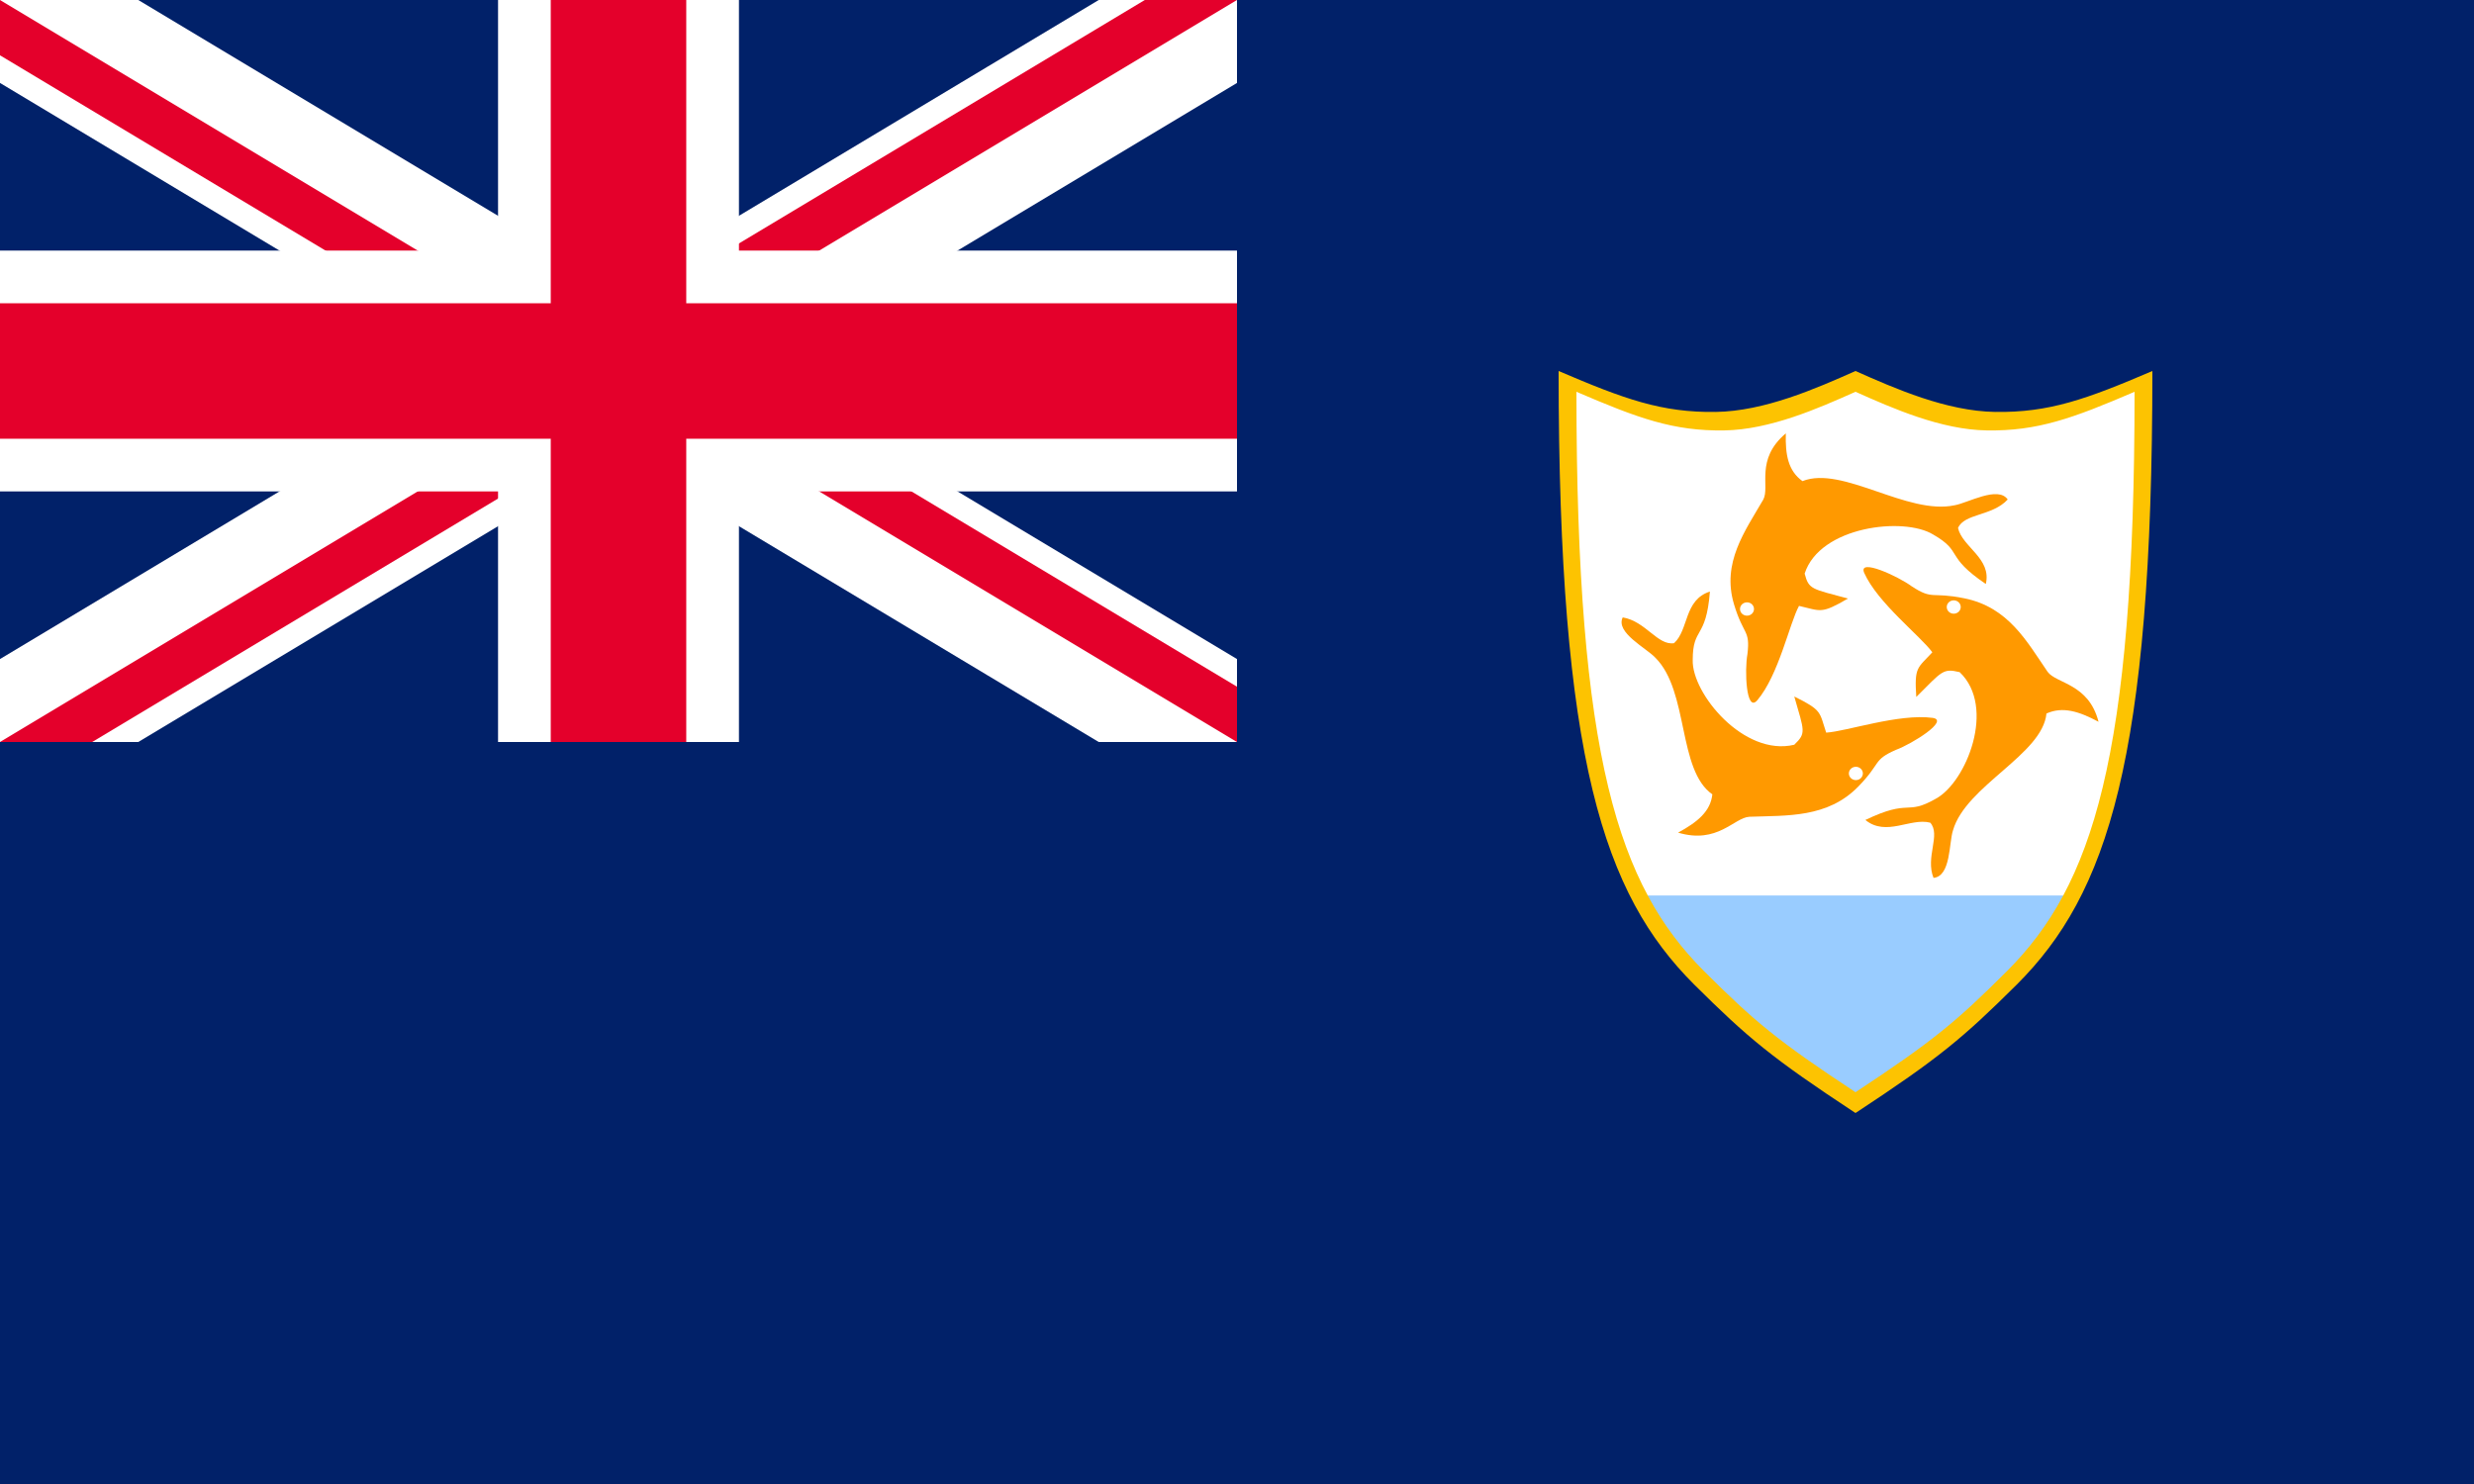<?xml version="1.0" encoding="UTF-8" standalone="no"?>
<svg
   height="600"
   width="1000"
   version="1.1"
   id="svg13"
   sodipodi:docname="ai.svg"
   inkscape:version="1.3.2 (091e20e, 2023-11-25, custom)"
   xmlns:inkscape="http://www.inkscape.org/namespaces/inkscape"
   xmlns:sodipodi="http://sodipodi.sourceforge.net/DTD/sodipodi-0.dtd"
   xmlns="http://www.w3.org/2000/svg"
   xmlns:svg="http://www.w3.org/2000/svg">
  <defs
     id="defs13">
    <clipPath
       id="b">
      <path
         d="M 0,0 V 1.5 H 6 V 3 Z M 6,0 H 3 V 3 H 0 Z"
         id="path2-9" />
    </clipPath>
    <clipPath
       id="a-3">
      <path
         d="M 0,0 H 6 V 3 H 0 Z"
         id="path1-3" />
    </clipPath>
  </defs>
  <sodipodi:namedview
     id="namedview13"
     pagecolor="#505050"
     bordercolor="#eeeeee"
     borderopacity="1"
     inkscape:showpageshadow="0"
     inkscape:pageopacity="0"
     inkscape:pagecheckerboard="0"
     inkscape:deskcolor="#505050"
     inkscape:zoom="0.59102342"
     inkscape:cx="993.19246"
     inkscape:cy="662.4103"
     inkscape:window-width="2560"
     inkscape:window-height="1417"
     inkscape:window-x="3832"
     inkscape:window-y="313"
     inkscape:window-maximized="1"
     inkscape:current-layer="svg13" />
  <clipPath
     id="a">
    <path
       d="M 0,0 V 150 H 700 V 300 H 600 Z M 600,0 H 300 V 350 H 0 v -50 z"
       id="path1" />
  </clipPath>
  <path
     d="M 0,0 H 1000 V 600 H 0 Z"
     fill="#012169"
     id="path2"
     style="stroke-width:0.913" />
  <path
     d="M 0,0 6,3 M 6,0 0,3"
     stroke="#ffffff"
     stroke-width="0.6"
     clip-path="url(#a-3)"
     transform="scale(83.333,100)"
     id="path4" />
  <path
     d="M 0,0 6,3 M 6,0 0,3"
     stroke="#e4002b"
     stroke-width="0.4"
     clip-path="url(#b)"
     transform="scale(83.333,100)"
     id="path5" />
  <path
     d="M 250,0 V 300 M 0,150 h 500"
     stroke="#ffffff"
     stroke-width="97.373"
     id="path6" />
  <path
     d="M 250,0 V 300 M 0,150 h 500"
     stroke="#e4002b"
     stroke-width="54.772"
     id="path7" />
  <path
     d="m 634.8,156 c 0,151.011 17.51,203.045 52.565,238.1 20.905,20.753 30.174,28.562 62.635,49.9 32.461,-21.337 41.729,-29.146 62.636,-49.9 C 847.689,359.045 865.2,307.011 865.2,156 839.703,166.917 825.174,172.209 804.149,171.885 785.34,171.595 765.412,162.861 750,156 734.588,162.86 714.66,171.595 695.852,171.885 674.826,172.209 660.297,166.917 634.8,156 Z"
     fill="#ffffff"
     id="path8" />
  <g
     transform="matrix(3.508,0,0,3.345,-197.153,-59.398)"
     id="g9">
    <path
       d="m 271,87 c 1.543,3.63 6.49,7.637 7.85,9.601 -1.731,1.964 -2.077,1.75 -1.85,5.399 3.01,-3.15 3.064,-3.478 5,-3 4.241,4.232 0.759,13.321 -2.746,15.297 -3.504,2.108 -2.868,-0.073 -8.12,2.569 2.408,2.059 5.198,-0.302 7.478,0.329 1.239,1.47 -0.589,4.149 0.374,6.672 2.015,-0.194 1.773,-4.262 2.242,-5.737 1.472,-5.404 10.322,-9.173 10.772,-14.13 1.866,-0.876 3.731,-0.274 6,1 -1.13,-4.644 -4.868,-4.594 -5.87,-6.044 -2.385,-3.645 -4.499,-7.803 -9.593,-8.881 -3.867,-0.82 -3.578,0.246 -6.056,-1.444 C 274.938,87.429 270.25,85.157 271,87 Z"
       fill="#ff9900"
       id="path9" />
    <circle
       cx="281.317"
       cy="91.128"
       fill="#ffffff"
       fill-rule="evenodd"
       r="0.806"
       id="circle9" />
  </g>
  <g
     transform="matrix(-1.639,-2.957,3.102,-1.563,884.545,1220.517)"
     id="g10">
    <path
       d="m 271,87 c 1.543,3.63 6.49,7.637 7.85,9.601 -1.731,1.964 -2.077,1.75 -1.85,5.399 3.01,-3.15 3.064,-3.478 5,-3 4.241,4.232 0.759,13.321 -2.746,15.297 -3.504,2.108 -2.868,-0.073 -8.12,2.569 2.408,2.059 5.198,-0.302 7.478,0.329 1.239,1.47 -0.589,4.149 0.374,6.672 2.015,-0.194 1.773,-4.262 2.242,-5.737 1.472,-5.404 10.322,-9.173 10.772,-14.13 1.866,-0.876 3.731,-0.274 6,1 -1.13,-4.644 -4.868,-4.594 -5.87,-6.044 -2.385,-3.645 -4.499,-7.803 -9.593,-8.881 -3.867,-0.82 -3.578,0.246 -6.056,-1.444 C 274.938,87.429 270.25,85.157 271,87 Z"
       fill="#ff9900"
       id="path10" />
    <circle
       cx="281.317"
       cy="91.128"
       fill="#ffffff"
       fill-rule="evenodd"
       r="0.806"
       id="circle10" />
  </g>
  <g
     transform="matrix(-1.807,2.867,-3.007,-1.723,1532.51,-336.808)"
     id="g11">
    <path
       d="m 271,87 c 1.543,3.63 6.49,7.637 7.85,9.601 -1.731,1.964 -2.077,1.75 -1.85,5.399 3.01,-3.15 3.064,-3.478 5,-3 4.241,4.232 0.759,13.321 -2.746,15.297 -3.504,2.108 -2.868,-0.073 -8.12,2.569 2.408,2.059 5.198,-0.302 7.478,0.329 1.239,1.47 -0.589,4.149 0.374,6.672 2.015,-0.194 1.773,-4.262 2.242,-5.737 1.472,-5.404 10.322,-9.173 10.772,-14.13 1.866,-0.876 3.731,-0.274 6,1 -1.13,-4.644 -4.868,-4.594 -5.87,-6.044 -2.385,-3.645 -4.499,-7.803 -9.593,-8.881 -3.867,-0.82 -3.578,0.246 -6.056,-1.444 C 274.938,87.429 270.25,85.157 271,87 Z"
       fill="#ff9900"
       id="path11" />
    <circle
       cx="281.317"
       cy="91.128"
       fill="#ffffff"
       fill-rule="evenodd"
       r="0.806"
       id="circle11" />
  </g>
  <path
     d="m 663.698,362.055 c 6.72,12.755 14.602,22.979 23.668,32.044 20.906,20.755 30.173,28.564 62.634,49.901 32.461,-21.337 41.73,-29.146 62.637,-49.9 9.065,-9.066 16.945,-19.29 23.665,-32.045 z"
     fill="#99ccff"
     id="path12" />
  <path
     d="m 630,150 c 0,157.303 18.24,211.506 54.755,248.02 21.777,21.62 31.431,29.754 65.245,51.98 33.814,-22.226 43.468,-30.36 65.245,-51.98 C 851.76,361.506 870,307.303 870,150 843.441,161.371 828.306,166.884 806.405,166.547 786.813,166.245 766.054,157.147 750,150 733.946,157.146 713.187,166.245 693.595,166.547 671.694,166.884 656.559,161.371 630,150 Z m 7.2,8.4 c 24.965,10.735 39.192,15.94 59.78,15.621 18.416,-0.285 37.93,-8.875 53.02,-15.621 15.09,6.746 34.604,15.337 53.02,15.621 20.588,0.318 34.815,-4.886 59.78,-15.621 0,148.494 -17.145,199.662 -51.469,234.131 C 790.861,412.94 781.785,420.62 750,441.6 718.215,420.619 709.14,412.94 688.669,392.531 654.345,358.061 637.2,306.894 637.2,158.4 Z"
     fill="#fdc301"
     id="path13" />
</svg>
